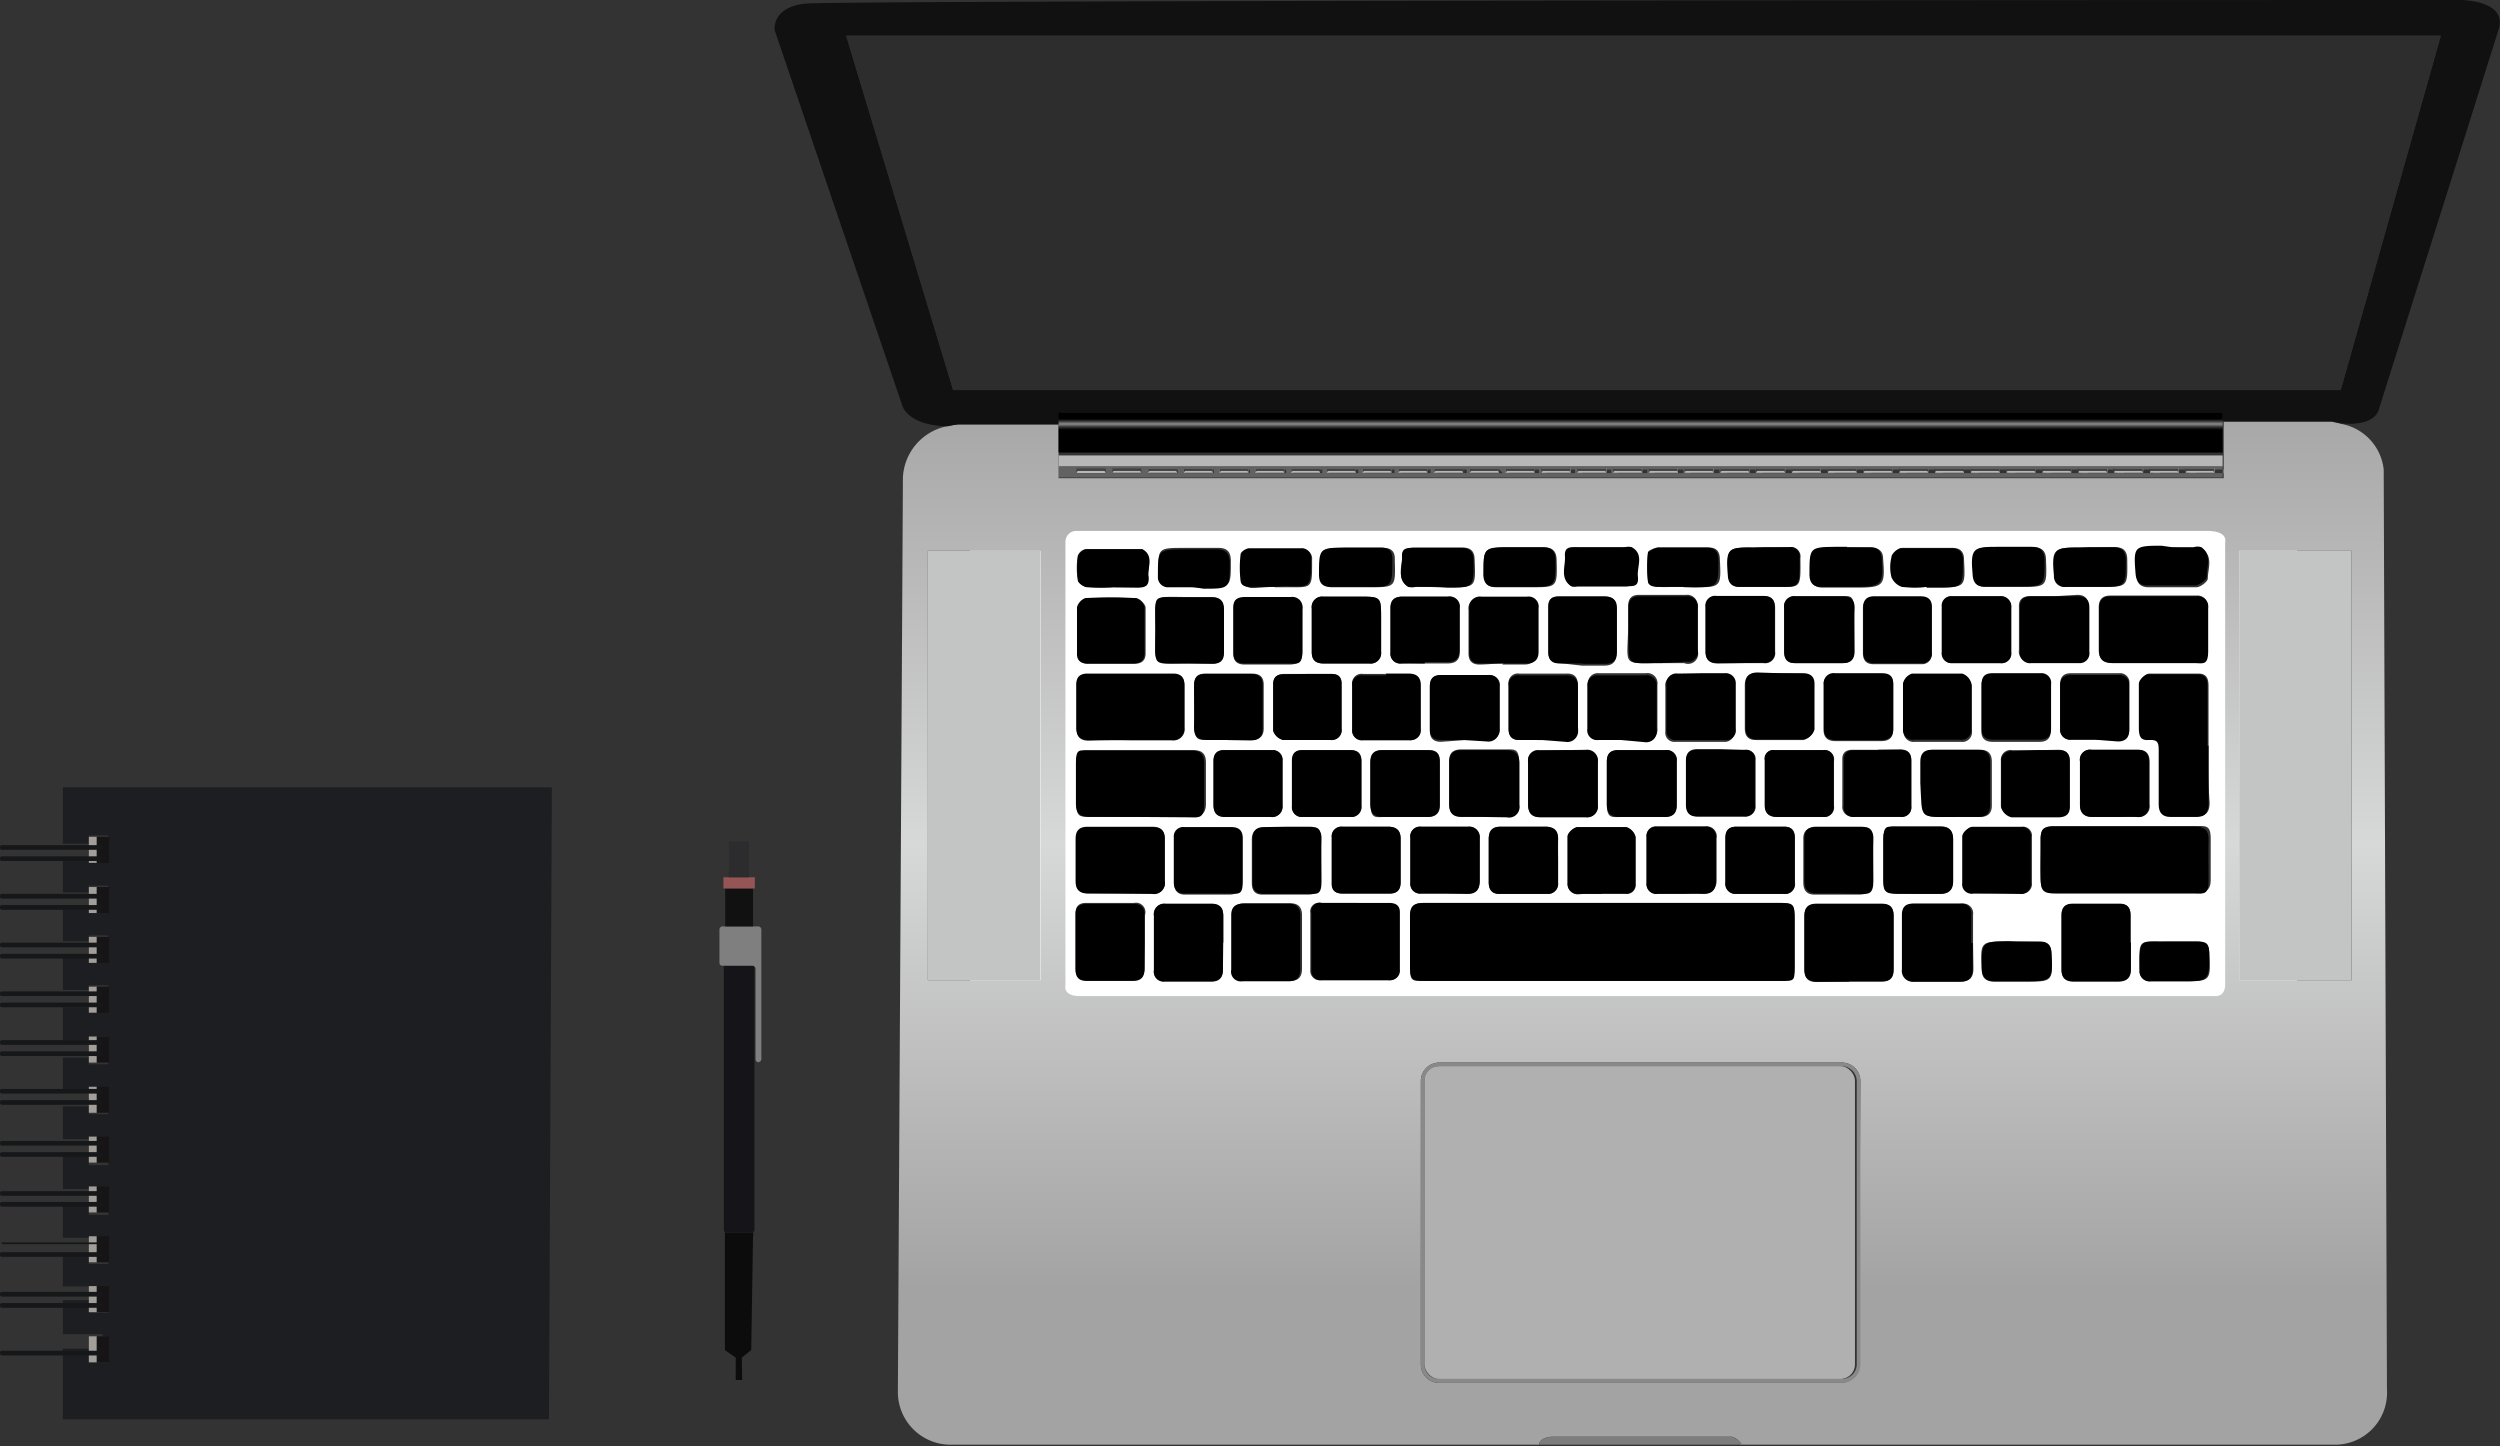 <svg id="Layer_1" data-name="Layer 1" xmlns="http://www.w3.org/2000/svg" xmlns:xlink="http://www.w3.org/1999/xlink" viewBox="0 0 69.22 40.05"><rect x="0" y="0" width="69.22" height="40.05" fill="#333333" stroke="none"/><defs><style>.cls-1{fill:#fff;}.cls-2{fill:none;}.cls-3{fill:#b7b7b7;}.cls-4{fill:#c3c4c4;}.cls-5{fill:#616261;}.cls-6{fill:#414042;}.cls-7{fill:url(#linear-gradient);}.cls-8{fill:#7d7d7d;}.cls-9{fill:#111;}.cls-10{fill:#2d2d2d;}.cls-11{fill:#898989;}.cls-12{fill:#afb0af;}.cls-13{fill:url(#linear-gradient-2);}.cls-14{fill:#1d1e21;}.cls-15{fill:#a29f9a;}.cls-16{fill:#161415;}.cls-17{fill:#161719;}.cls-18{fill:#151519;}.cls-19{fill:#0c0c0c;}.cls-20{fill:#7f7f80;}.cls-21{fill:#121111;}.cls-22{fill:#955556;}.cls-23{fill:#2c2b2e;}</style><linearGradient id="linear-gradient" x1="45.46" y1="10.52" x2="45.46" y2="35.69" gradientUnits="userSpaceOnUse"><stop offset="0" stop-color="#a4a3a4"/><stop offset="0.51" stop-color="#d7d8d8"/><stop offset="1" stop-color="#a4a3a4"/></linearGradient><linearGradient id="linear-gradient-2" x1="45.42" y1="11.43" x2="45.42" y2="12.49" gradientUnits="userSpaceOnUse"><stop offset="0.15"/><stop offset="0.17" stop-color="#0a0a0a"/><stop offset="0.2" stop-color="#242424"/><stop offset="0.24" stop-color="#505050"/><stop offset="0.29" stop-color="#8b8b8b"/><stop offset="0.29" stop-color="#8c8c8c"/><stop offset="0.32" stop-color="#6d6d6d"/><stop offset="0.36" stop-color="#3e3e3e"/><stop offset="0.4" stop-color="#1c1c1c"/><stop offset="0.43" stop-color="#080808"/><stop offset="0.45"/><stop offset="1"/></linearGradient></defs><path class="cls-1" d="M26.86,13.66H63.6V28.87H26.86ZM44.34,25H39.42c-.28,0-.39.1-.38.38,0,.46,0,.91,0,1.36s.05.42.41.42h9.83c.36,0,.41-.06.41-.41s0-.85,0-1.27,0-.48-.47-.48Zm14.49-.28h2c.27,0,.38-.1.38-.36s0-.75,0-1.12-.1-.37-.36-.37H56.86c-.27,0-.37.12-.36.38s0,.7,0,1.05.07.42.42.42ZM31.56,22.62H33c.26,0,.39-.1.39-.36s0-.76,0-1.15c0-.23-.1-.34-.34-.34H30.13c-.24,0-.34.11-.33.34s0,.76,0,1.14.12.37.38.36C30.63,22.61,31.1,22.62,31.56,22.62Zm29.59-2h0V19c0-.21-.05-.35-.28-.35-.46,0-.91,0-1.36,0-.1,0-.25.16-.26.26,0,.42,0,.84,0,1.26,0,.18.09.31.29.3s.26.11.26.31c0,.49,0,1,0,1.48,0,.23.11.34.33.34h.68c.27,0,.37-.11.37-.38C61.14,21.71,61.15,21.17,61.15,20.64Zm-1.53-2.28h1.15c.24,0,.36-.09.36-.34s0-.78,0-1.18a.29.29,0,0,0-.32-.33H58.43c-.22,0-.32.11-.32.33,0,.39,0,.78,0,1.17,0,.24.11.36.36.35ZM31.31,20.5c.38,0,.76,0,1.14,0a.31.31,0,0,0,.35-.34V19c0-.22-.09-.33-.31-.33H30.12c-.21,0-.31.1-.31.3,0,.4,0,.8,0,1.2,0,.24.11.34.34.34Q30.73,20.49,31.31,20.5ZM51.2,27.18h.89c.24,0,.34-.1.34-.33,0-.5,0-1,0-1.49,0-.24-.11-.33-.34-.33-.6,0-1.2,0-1.79,0-.24,0-.34.11-.34.34,0,.49,0,1,0,1.48,0,.26.13.35.37.34ZM37.56,25h-1a.24.24,0,0,0-.28.28c0,.53,0,1.05,0,1.58a.26.26,0,0,0,.29.28h1.86a.27.27,0,0,0,.3-.3V25.32c0-.21-.1-.3-.3-.29ZM31,24.74h.9a.3.3,0,0,0,.35-.35V23.24c0-.25-.11-.35-.35-.35H30.12c-.23,0-.34.1-.34.33v1.18c0,.23.11.33.34.33Zm23.63,1.37h0c0-.26,0-.52,0-.78a.27.27,0,0,0-.3-.31c-.44,0-.88,0-1.32,0-.21,0-.3.11-.3.31v1.51a.3.3,0,0,0,.34.34h1.24c.25,0,.35-.12.35-.36Zm4.36,0h0v-.77c0-.21-.1-.31-.3-.31-.43,0-.86,0-1.3,0-.22,0-.32.11-.31.33v1.48c0,.23.1.34.33.34.42,0,.83,0,1.24,0,.25,0,.36-.12.35-.36S59,26.34,59,26.1Zm-27.29,0v-.77A.26.26,0,0,0,31.4,25H30.07c-.19,0-.29.09-.29.28,0,.51,0,1,0,1.54,0,.2.09.31.3.31h1.3c.22,0,.31-.12.31-.33Zm2.17,0h0c0-.24,0-.49,0-.74s-.1-.34-.34-.34q-.63,0-1.26,0a.29.29,0,0,0-.32.33v1.51a.27.27,0,0,0,.3.31c.43,0,.86,0,1.29,0,.22,0,.32-.11.32-.33Zm2.18,0h0v-.77c0-.22-.1-.33-.32-.33q-.63,0-1.26,0c-.22,0-.33.1-.33.32v1.51a.27.27,0,0,0,.31.32c.43,0,.85,0,1.27,0,.24,0,.33-.12.33-.34Zm5.05-3.5h.61a.29.29,0,0,0,.35-.33c0-.39,0-.78,0-1.17s-.12-.36-.37-.36H40.46c-.24,0-.34.11-.34.34,0,.39,0,.78,0,1.17,0,.23.1.35.34.34Zm8.6,1.2h0V23.2c0-.2-.09-.31-.29-.31-.45,0-.89,0-1.33,0-.2,0-.3.1-.3.31v1.23a.28.28,0,0,0,.3.32h1.32a.27.27,0,0,0,.3-.31Zm-3.14.93c.2,0,.41,0,.61,0s.36-.12.36-.36c0-.39,0-.78,0-1.17a.28.28,0,0,0-.31-.33H45.87a.26.26,0,0,0-.28.29c0,.42,0,.85,0,1.27a.27.27,0,0,0,.31.3Zm1.08-4H47c-.2,0-.31.09-.31.3v1.23c0,.22.1.33.32.33h1.3a.27.27,0,0,0,.3-.3V21.05a.25.25,0,0,0-.28-.28Zm7.66,4h.65a.27.27,0,0,0,.31-.3c0-.42,0-.84,0-1.27a.25.25,0,0,0-.28-.28c-.46,0-.91,0-1.36,0-.1,0-.26.16-.26.26,0,.43,0,.86,0,1.29a.26.26,0,0,0,.31.29Zm-9.87-2.12h.65c.23,0,.35-.09.35-.33q0-.6,0-1.2a.28.28,0,0,0-.32-.32H44.8c-.21,0-.31.1-.31.32,0,.39,0,.78,0,1.17s.12.37.38.36Zm2.74-4.26h.65a.28.28,0,0,0,.33-.32c0-.4,0-.8,0-1.2,0-.22-.09-.33-.31-.33h-1.3a.27.27,0,0,0-.31.3c0,.42,0,.83,0,1.24,0,.22.11.32.33.32Zm6,4.26h.65c.22,0,.33-.1.33-.32,0-.41,0-.81,0-1.21,0-.22-.1-.33-.32-.33h-1.3c-.22,0-.31.12-.31.33v.59C53.23,22.7,53.09,22.62,54.17,22.62ZM52,20.76h-.71c-.19,0-.29.09-.28.28v1.27a.27.27,0,0,0,.3.3h1.33a.26.26,0,0,0,.28-.29c0-.43,0-.85,0-1.27,0-.2-.1-.3-.31-.3Zm4.86-4.25h-.68c-.18,0-.29.1-.28.29V18a.28.28,0,0,0,.32.32h1.3a.27.27,0,0,0,.3-.31c0-.41,0-.82,0-1.23,0-.21-.1-.31-.3-.31ZM43.28,20.77h-.65a.28.28,0,0,0-.32.32c0,.39,0,.78,0,1.18,0,.24.11.36.35.35H43.9a.3.3,0,0,0,.34-.34c0-.4,0-.79,0-1.18a.3.3,0,0,0-.34-.34Zm6.55,1.85h.65a.27.27,0,0,0,.3-.31V21.07a.26.26,0,0,0-.3-.3H49.15a.24.24,0,0,0-.28.28c0,.41,0,.83,0,1.24,0,.23.12.33.35.33Zm-5.46,2.13H45a.25.25,0,0,0,.29-.27c0-.44,0-.87,0-1.3a.38.38,0,0,0-.25-.27c-.45,0-.91,0-1.36,0-.1,0-.27.16-.27.26,0,.43,0,.86,0,1.29a.28.28,0,0,0,.32.3C43.94,24.74,44.15,24.75,44.37,24.75Zm-1.23-.93c0-.19,0-.39,0-.58s-.12-.36-.36-.35H41.55c-.23,0-.33.11-.33.34v1.2c0,.2.09.32.29.32h1.33a.28.28,0,0,0,.3-.31ZM40,24.74h.62c.25,0,.35-.12.35-.36V23.21a.29.29,0,0,0-.32-.32h-1.3a.27.27,0,0,0-.3.31v1.24a.27.27,0,0,0,.3.3Zm-.54-6.37h.62c.22,0,.34-.09.34-.33v-1.2a.28.28,0,0,0-.32-.32H38.83c-.21,0-.33.09-.33.31v1.24a.27.27,0,0,0,.3.3C39,18.36,39.23,18.37,39.45,18.37Zm19.14,4.25c.19,0,.39,0,.58,0a.3.3,0,0,0,.34-.34c0-.39,0-.78,0-1.17,0-.23-.09-.35-.32-.35H57.91a.28.28,0,0,0-.32.32q0,.6,0,1.2c0,.24.12.34.35.34S58.37,22.62,58.59,22.62Zm-20.77.27h-.65a.27.27,0,0,0-.3.3v1.24c0,.22.09.32.31.31h1.27c.22,0,.32-.1.32-.31,0-.41,0-.81,0-1.21,0-.23-.12-.33-.35-.33Zm1.09-2.12h-.65c-.22,0-.32.11-.32.33,0,.39,0,.78,0,1.17s.12.36.36.35h1.2c.24,0,.37-.1.36-.35V21.1c0-.24-.1-.34-.33-.33Zm11.45-2.41H51q.35,0,.33-.33c0-.39,0-.78,0-1.17s-.11-.36-.35-.35H49.72a.28.28,0,0,0-.32.32q0,.62,0,1.23c0,.2.1.31.31.3ZM36.74,20.77h-.68c-.19,0-.28.1-.28.29,0,.42,0,.84,0,1.26a.27.27,0,0,0,.29.3h1.32a.28.28,0,0,0,.31-.31V21.08c0-.21-.1-.31-.3-.31Zm-2.21,1.85h.65a.29.29,0,0,0,.33-.32V21.07a.27.27,0,0,0-.29-.3H33.89c-.18,0-.28.09-.29.29v1.23c0,.24.12.34.34.33Zm18.56,2.13h.62c.24,0,.36-.11.36-.35V23.23c0-.23-.1-.35-.34-.35H52.47c-.24,0-.33.11-.33.34s0,.74,0,1.11.05.4.42.41Zm1.63-6.39h.65a.27.27,0,0,0,.31-.3V16.83a.29.29,0,0,0-.33-.32h-1.3a.26.26,0,0,0-.29.28c0,.43,0,.85,0,1.27a.27.27,0,0,0,.3.3Zm-8.77,0h.68A.28.28,0,0,0,47,18v-1.2a.29.29,0,0,0-.32-.33h-1.3c-.2,0-.3.1-.3.31v.64C45.05,18.49,44.92,18.35,46,18.36ZM56.4,20.77h-.68a.27.27,0,0,0-.32.29c0,.42,0,.85,0,1.27a.4.4,0,0,0,.28.27c.44,0,.89,0,1.33,0,.19,0,.29-.1.29-.29V21.06c0-.2-.1-.3-.31-.3Zm-23,4h.62c.25,0,.36-.1.35-.35s0-.78,0-1.17c0-.23-.11-.32-.32-.32H32.8a.26.26,0,0,0-.29.28c0,.41,0,.83,0,1.24,0,.21.1.33.32.32Zm8.19-6.37h0c.2,0,.41,0,.61,0s.35-.09.35-.33c0-.4,0-.8,0-1.2a.28.28,0,0,0-.32-.32H41a.3.3,0,0,0-.34.34c0,.4,0,.8,0,1.2,0,.2.09.31.3.31S41.41,18.37,41.63,18.37Zm9.28,6.37h.59c.26,0,.38-.1.38-.37s0-.76,0-1.14-.1-.36-.35-.35h-1.2c-.25,0-.37.09-.36.34v1.18c0,.23.1.35.34.34ZM37.29,16.52h-.65a.29.29,0,0,0-.32.33q0,.6,0,1.2c0,.23.11.32.33.32h1.26a.29.29,0,0,0,.33-.32v-.93c0-.59,0-.6-.61-.6Zm14.18,4h.62c.22,0,.33-.1.33-.32,0-.41,0-.83,0-1.24,0-.21-.11-.29-.31-.29H50.8a.27.27,0,0,0-.31.3c0,.41,0,.82,0,1.23,0,.22.11.32.33.32Zm-15.83,2.4H35c-.23,0-.34.1-.34.33v1.2c0,.21.09.33.32.32h1.23c.24,0,.36-.1.36-.35s0-.78,0-1.17-.11-.34-.33-.34Zm-.56-4.52h.62c.24,0,.36-.1.36-.35s0-.78,0-1.17a.28.28,0,0,0-.32-.32h-1.3c-.19,0-.29.08-.29.28,0,.42,0,.84,0,1.27,0,.21.12.29.31.29Zm17.45-1.86h-.65c-.2,0-.3.1-.3.31,0,.41,0,.82,0,1.23,0,.2.09.31.29.31h1.33a.26.26,0,0,0,.28-.29c0-.42,0-.84,0-1.27,0-.2-.11-.29-.31-.29Zm1.11,4h.65a.27.27,0,0,0,.31-.3c0-.42,0-.84,0-1.26a.38.38,0,0,0-.25-.27c-.46,0-.93,0-1.39,0a.38.38,0,0,0-.25.27c0,.42,0,.85,0,1.27a.27.27,0,0,0,.31.29Zm2.16,0h.67c.21,0,.31-.1.31-.3,0-.41,0-.82,0-1.23a.27.27,0,0,0-.3-.31H55.15c-.19,0-.29.09-.29.28,0,.42,0,.84,0,1.27,0,.2.11.29.31.29Zm-12-2.11h0c.21,0,.41,0,.62,0s.33-.09.33-.31V16.82c0-.22-.12-.31-.33-.31H43.17c-.2,0-.31.08-.3.29v1.26c0,.21.11.3.31.3Zm3.28.27h-.65a.28.28,0,0,0-.32.32c0,.41,0,.82,0,1.24a.25.25,0,0,0,.28.28h1.33a.27.27,0,0,0,.3-.31c0-.41,0-.82,0-1.24a.28.28,0,0,0-.31-.3ZM58,20.48h.65c.19,0,.31-.09.31-.29,0-.42,0-.84,0-1.27a.26.26,0,0,0-.29-.28H57.34c-.2,0-.3.1-.3.31v1.23a.28.28,0,0,0,.31.3Zm-8.73-1.84h-.62c-.22,0-.34.09-.34.33,0,.4,0,.8,0,1.2,0,.2.09.32.3.32.44,0,.88,0,1.32,0a.4.4,0,0,0,.29-.27c0-.42,0-.84,0-1.27,0-.2-.12-.29-.32-.29Zm-6.55,1.85h.62a.3.3,0,0,0,.35-.35c0-.38,0-.77,0-1.15,0-.22-.08-.35-.32-.34h-1.3a.26.26,0,0,0-.3.3v1.23c0,.21.1.31.3.31Zm-9.8-2.12h.65c.21,0,.31-.1.31-.3,0-.4,0-.81,0-1.21,0-.24-.12-.33-.34-.33H32.9c-1,0-.91-.12-.91.9S31.85,18.36,32.92,18.37Zm12,2.12h.65a.29.29,0,0,0,.32-.33q0-.6,0-1.2a.28.28,0,0,0-.32-.32h-1.3a.27.27,0,0,0-.3.3v1.23a.27.27,0,0,0,.3.31Zm-4.35,0h.62a.3.3,0,0,0,.34-.33V19a.27.27,0,0,0-.3-.3H39.88c-.2,0-.29.11-.29.31v1.23c0,.21.11.3.31.3Zm-6.55,0h.62c.22,0,.35-.09.35-.32,0-.4,0-.81,0-1.21,0-.23-.12-.31-.33-.31H33.38c-.22,0-.32.1-.31.32,0,.38,0,.76,0,1.14s.12.39.39.37Zm2.21-1.83h-.67c-.19,0-.3.08-.3.27,0,.43,0,.87,0,1.3a.4.4,0,0,0,.27.25c.44,0,.88,0,1.32,0a.27.27,0,0,0,.3-.31V18.94c0-.19-.09-.28-.28-.28Zm2.16,0h0c-.22,0-.43,0-.65,0a.26.26,0,0,0-.3.3v1.24a.27.27,0,0,0,.3.3H39a.27.27,0,0,0,.3-.3c0-.41,0-.81,0-1.21,0-.23-.11-.34-.34-.33Zm-7.63-.28h.64c.2,0,.32-.08.32-.29,0-.42,0-.84,0-1.26,0-.1-.16-.26-.25-.26a12.89,12.89,0,0,0-1.39,0,.38.38,0,0,0-.23.25c0,.42,0,.85,0,1.27,0,.21.1.3.3.29Zm18.14-3.22h-.34c-.73,0-.76,0-.7.77,0,.21.11.32.32.32h.93c.76,0,.75.09.74-.8a.26.26,0,0,0-.3-.3Zm9,0h-.27c-.76,0-.79,0-.72.78a.29.29,0,0,0,.33.31h.93c.75,0,.74,0,.73-.75,0-.27-.13-.36-.38-.35Zm-2.25,1.09h0c.1,0,.2,0,.31,0,.71,0,.72,0,.69-.75,0-.25-.12-.35-.36-.35h-.9c-.78,0-.8,0-.73.8,0,.2.11.3.31.3Zm-4.47-1.09h-.31c-.77,0-.77,0-.73.79,0,.22.11.32.33.32h.92c.77,0,.81-.05.75-.8,0-.2-.11-.3-.31-.3Zm-4.55,1.1h.27c.75,0,.76,0,.72-.77,0-.23-.1-.34-.34-.33H45.91c-.09,0-.27.08-.28.13a3.75,3.75,0,0,0,0,.82c0,.06.18.13.28.14S46.36,16.25,46.59,16.25Zm-9-1.09h-.31c-.76,0-.76,0-.73.78,0,.22.11.32.32.31h1c.73,0,.73,0,.71-.73v-.06c0-.21-.11-.3-.31-.3Zm15.74,1.09h.28c.77,0,.77,0,.73-.77,0-.22-.11-.32-.32-.32-.46,0-.93,0-1.39,0-.1,0-.24.15-.27.25a1.14,1.14,0,0,0,0,.55.48.48,0,0,0,.29.27A3.08,3.08,0,0,0,53.34,16.25Zm6.79-1.1h-.28c-.77,0-.78,0-.72.78,0,.21.11.32.33.32.44,0,.88,0,1.32,0,.12,0,.32-.16.32-.24,0-.27.16-.6-.15-.82a.36.36,0,0,0-.21,0Zm-18.08,1.1h.31c.73,0,.73,0,.71-.75,0-.24-.11-.36-.35-.35h-.9c-.79,0-.79,0-.75.79,0,.22.12.31.33.31Zm-2.24,0h.28c.75,0,.74,0,.71-.76,0-.24-.11-.34-.34-.34H39.14c-.17,0-.33.07-.32.26s-.16.61.17.82a.47.47,0,0,0,.21,0Zm4.55-1.1h-.68c-.18,0-.36,0-.35.25s-.15.61.17.83a.36.36,0,0,0,.15,0H45c.18,0,.32-.09.29-.27s.18-.61-.17-.81a.36.36,0,0,0-.18,0Zm-9.08,1.1h.31c.73,0,.71.06.71-.77v0a.26.26,0,0,0-.29-.28c-.47,0-.95,0-1.42,0-.09,0-.24.1-.24.17a3.05,3.05,0,0,0,0,.74c0,.06.16.15.26.16S35.06,16.25,35.28,16.25Zm-2.23,0h.28c.73,0,.72,0,.72-.73,0-.27-.12-.37-.38-.36h-.92c-.72,0-.73,0-.69.75v0a.28.28,0,0,0,.31.3ZM60.2,27.17h.25c.75,0,.77,0,.72-.79,0-.22-.11-.31-.33-.31s-.6,0-.89,0c-.74,0-.73-.1-.71.8a.28.28,0,0,0,.31.3ZM30.82,16.26h.68c.2,0,.32-.12.29-.31s.16-.57-.17-.75c0,0-.06,0-.09,0-.49,0-1,0-1.46,0a.3.3,0,0,0-.23.19,2.15,2.15,0,0,0,0,.67c0,.08.16.18.26.19A5.58,5.58,0,0,0,30.82,16.26Zm25,9.81H55.6c-.77,0-.77,0-.73.77,0,.24.12.34.35.34h.86c.75,0,.77,0,.72-.79,0-.2-.1-.31-.3-.31Z" transform="translate(0)"/><path d="M44.34,25h4.88c.44,0,.47,0,.47.48s0,.84,0,1.27,0,.41-.41.41H39.45c-.36,0-.41-.05-.41-.42s0-.9,0-1.36c0-.28.1-.38.38-.38h4.92Z" transform="translate(0)"/><path d="M58.83,24.74H56.92c-.35,0-.41-.07-.42-.42s0-.7,0-1.05.09-.38.36-.38h3.93c.26,0,.37.11.36.37s0,.74,0,1.12-.11.37-.38.36Z" transform="translate(0)"/><path d="M31.56,22.62c-.46,0-.93,0-1.39,0-.26,0-.38-.1-.38-.36s0-.76,0-1.14.09-.35.33-.34H33c.24,0,.34.11.34.34,0,.39,0,.77,0,1.15s-.13.37-.39.36Z" transform="translate(0)"/><path d="M61.15,20.64c0,.53,0,1.07,0,1.6,0,.27-.1.39-.37.38H60.1c-.22,0-.33-.11-.33-.34,0-.49,0-1,0-1.48,0-.2,0-.33-.26-.31s-.28-.12-.29-.3c0-.42,0-.84,0-1.26,0-.1.16-.26.26-.26.45,0,.9,0,1.36,0,.23,0,.29.14.28.35v1.64Z" transform="translate(0)"/><path d="M59.62,18.36H58.48c-.25,0-.36-.11-.36-.35,0-.39,0-.78,0-1.17,0-.22.1-.33.32-.33h2.38a.29.29,0,0,1,.32.33c0,.4,0,.79,0,1.18s-.12.35-.36.34Z" transform="translate(0)"/><path d="M31.31,20.49H30.14c-.23,0-.34-.1-.34-.34,0-.4,0-.8,0-1.2,0-.2.1-.3.31-.3h2.37c.22,0,.32.11.31.33v1.17a.31.31,0,0,1-.35.34Z" transform="translate(0)"/><path d="M51.2,27.18h-.87c-.24,0-.37-.08-.37-.34,0-.49,0-1,0-1.48,0-.23.1-.34.34-.34.59,0,1.19,0,1.79,0,.23,0,.34.09.34.33,0,.5,0,1,0,1.49,0,.23-.1.34-.34.33H51.2Z" transform="translate(0)"/><path d="M37.56,25h.9c.2,0,.31.08.3.29v1.55a.27.27,0,0,1-.3.3H36.6a.26.26,0,0,1-.29-.28c0-.53,0-1.05,0-1.58A.24.24,0,0,1,36.6,25Z" transform="translate(0)"/><path d="M31,24.74h-.87c-.23,0-.34-.1-.34-.33V23.23c0-.23.11-.34.34-.33h1.77c.24,0,.36.1.35.35v1.15a.3.3,0,0,1-.35.35Z" transform="translate(0)"/><path d="M54.62,26.11v.71c0,.24-.1.36-.35.36H53a.3.3,0,0,1-.34-.34V25.33c0-.2.09-.31.3-.31.44,0,.88,0,1.32,0a.27.27,0,0,1,.3.31c0,.26,0,.52,0,.78Z" transform="translate(0)"/><path d="M59,26.1c0,.24,0,.47,0,.71s-.1.36-.35.36c-.41,0-.82,0-1.24,0-.23,0-.34-.11-.33-.34V25.35c0-.22.09-.33.31-.33.44,0,.87,0,1.3,0,.2,0,.3.1.3.31v.77Z" transform="translate(0)"/><path d="M31.69,26.09v.74c0,.21-.09.33-.31.33h-1.3c-.21,0-.3-.11-.3-.31,0-.51,0-1,0-1.54,0-.19.1-.28.29-.28H31.4a.26.26,0,0,1,.29.29Z" transform="translate(0)"/><path d="M33.86,26.1v.74c0,.22-.1.33-.32.33-.43,0-.86,0-1.29,0a.27.27,0,0,1-.3-.31V25.35a.29.29,0,0,1,.32-.33q.63,0,1.26,0c.24,0,.34.11.34.34s0,.5,0,.74Z" transform="translate(0)"/><path d="M36,26.12v.71c0,.22-.09.34-.33.34-.42,0-.84,0-1.27,0a.27.27,0,0,1-.31-.32V25.34c0-.22.11-.32.33-.32q.63,0,1.26,0c.22,0,.32.11.32.33v.77Z" transform="translate(0)"/><path d="M41.09,22.62h-.62c-.24,0-.34-.11-.34-.34,0-.39,0-.78,0-1.17,0-.23.1-.35.34-.34h1.23c.25,0,.37.11.37.36s0,.78,0,1.17a.29.29,0,0,1-.35.33Z" transform="translate(0)"/><path d="M49.69,23.82v.62a.27.27,0,0,1-.3.31H48.07a.28.28,0,0,1-.3-.32V23.2c0-.21.1-.31.3-.31.44,0,.88,0,1.33,0,.2,0,.29.11.29.31v.62Z" transform="translate(0)"/><path d="M46.55,24.75H45.9a.27.27,0,0,1-.31-.3c0-.42,0-.85,0-1.27a.26.26,0,0,1,.28-.29H47.2a.28.28,0,0,1,.31.33c0,.39,0,.78,0,1.17,0,.24-.1.37-.36.36S46.75,24.75,46.55,24.75Z" transform="translate(0)"/><path d="M47.63,20.76h.68a.25.25,0,0,1,.28.28v1.27a.27.27,0,0,1-.3.3H47c-.22,0-.32-.11-.32-.33V21.06c0-.21.11-.3.31-.3Z" transform="translate(0)"/><path d="M55.29,24.74h-.65a.26.26,0,0,1-.31-.29c0-.43,0-.86,0-1.29,0-.1.16-.25.26-.26.45,0,.9,0,1.36,0a.25.25,0,0,1,.28.28c0,.43,0,.85,0,1.27a.27.27,0,0,1-.31.3Z" transform="translate(0)"/><path d="M45.42,22.62h-.55c-.26,0-.38-.09-.38-.36s0-.78,0-1.17c0-.22.1-.32.31-.32h1.3a.28.28,0,0,1,.32.32q0,.6,0,1.2c0,.24-.12.34-.35.33Z" transform="translate(0)"/><path d="M48.16,18.36h-.61c-.22,0-.33-.1-.33-.32,0-.41,0-.82,0-1.24a.27.27,0,0,1,.31-.3h1.3c.22,0,.31.11.31.33,0,.4,0,.8,0,1.2a.28.28,0,0,1-.33.32Z" transform="translate(0)"/><path d="M54.17,22.62c-1.08,0-.94.08-1-.94v-.59c0-.21.09-.33.31-.33h1.3c.22,0,.32.11.32.33,0,.4,0,.8,0,1.21,0,.22-.11.32-.33.32Z" transform="translate(0)"/><path d="M52,20.76h.61c.21,0,.31.1.31.3,0,.42,0,.84,0,1.27a.26.26,0,0,1-.28.29H51.35a.27.27,0,0,1-.3-.3V21.05c0-.19.09-.28.28-.28H52Z" transform="translate(0)"/><path d="M56.9,16.51h.65c.2,0,.3.1.3.31,0,.41,0,.82,0,1.23a.27.27,0,0,1-.3.31h-1.3a.28.28,0,0,1-.32-.32V16.8c0-.19.1-.28.28-.29Z" transform="translate(0)"/><path d="M43.28,20.77h.62a.3.3,0,0,1,.34.34c0,.39,0,.78,0,1.18a.3.3,0,0,1-.34.34H42.66c-.24,0-.35-.11-.35-.35,0-.4,0-.79,0-1.18a.28.28,0,0,1,.32-.32Z" transform="translate(0)"/><path d="M49.83,22.62h-.62c-.23,0-.35-.1-.35-.33,0-.41,0-.83,0-1.24a.24.24,0,0,1,.28-.28h1.33a.26.26,0,0,1,.3.3v1.24a.27.27,0,0,1-.3.31Z" transform="translate(0)"/><path d="M44.37,24.75c-.22,0-.43,0-.65,0a.28.28,0,0,1-.32-.3c0-.43,0-.86,0-1.29,0-.1.17-.25.27-.26.45,0,.91,0,1.36,0a.38.38,0,0,1,.25.27c0,.43,0,.86,0,1.3a.25.25,0,0,1-.29.27h-.65Z" transform="translate(0)"/><path d="M43.14,23.82v.62a.28.28,0,0,1-.3.31H41.51c-.2,0-.29-.12-.29-.32v-1.2c0-.23.1-.34.33-.34h1.23c.24,0,.37.09.36.35S43.14,23.63,43.14,23.82Z" transform="translate(0)"/><path d="M40,24.74h-.65a.27.27,0,0,1-.3-.3V23.2a.27.27,0,0,1,.3-.31h1.3a.29.29,0,0,1,.32.32v1.18c0,.24-.1.37-.35.36Z" transform="translate(0)"/><path d="M39.45,18.37c-.22,0-.43,0-.65,0a.27.27,0,0,1-.3-.3V16.83c0-.22.12-.31.33-.31h1.26a.28.28,0,0,1,.32.32V18c0,.24-.12.33-.34.33h-.62Z" transform="translate(0)"/><path d="M58.59,22.62c-.22,0-.44,0-.65,0s-.35-.1-.35-.34q0-.6,0-1.2a.28.28,0,0,1,.32-.32h1.27c.23,0,.33.12.32.35,0,.39,0,.78,0,1.17a.3.3,0,0,1-.34.34C59,22.61,58.78,22.62,58.59,22.62Z" transform="translate(0)"/><path d="M37.82,22.89h.61c.23,0,.35.1.35.33,0,.4,0,.8,0,1.21,0,.21-.1.32-.32.31H37.18c-.22,0-.32-.09-.31-.31V23.19a.27.27,0,0,1,.3-.3Z" transform="translate(0)"/><path d="M38.91,20.77h.62c.23,0,.34.09.33.33v1.17c0,.25-.12.36-.36.35H38.3c-.24,0-.36-.1-.36-.35s0-.78,0-1.17c0-.22.1-.33.32-.33Z" transform="translate(0)"/><path d="M50.36,18.36h-.65c-.21,0-.3-.1-.31-.3q0-.61,0-1.23a.28.28,0,0,1,.32-.32H51c.24,0,.36.09.35.35s0,.78,0,1.17q0,.34-.33.33Z" transform="translate(0)"/><path d="M36.74,20.77h.65c.2,0,.3.1.3.31v1.23a.28.28,0,0,1-.31.31H36.06a.27.27,0,0,1-.29-.3c0-.42,0-.84,0-1.26,0-.19.09-.29.28-.29Z" transform="translate(0)"/><path d="M34.53,22.62h-.59c-.22,0-.34-.09-.34-.33V21.06c0-.2.11-.29.29-.29h1.33a.27.27,0,0,1,.29.3V22.3a.29.29,0,0,1-.33.32Z" transform="translate(0)"/><path d="M53.09,24.75h-.52c-.37,0-.42-.05-.42-.41s0-.74,0-1.11.09-.35.33-.34h1.26c.24,0,.34.12.34.35V24.4c0,.24-.12.35-.36.35h-.62Z" transform="translate(0)"/><path d="M54.72,18.36h-.65a.27.27,0,0,1-.3-.3c0-.42,0-.84,0-1.27a.26.26,0,0,1,.29-.28h1.3a.29.29,0,0,1,.33.32v1.23a.27.27,0,0,1-.31.3Z" transform="translate(0)"/><path d="M46,18.36c-1,0-.9.13-.91-.9v-.64c0-.21.1-.31.3-.31h1.3a.29.29,0,0,1,.32.33V18a.28.28,0,0,1-.33.32Z" transform="translate(0)"/><path d="M56.4,20.77H57c.21,0,.31.1.31.3v1.27c0,.19-.1.28-.29.29-.44,0-.89,0-1.33,0a.4.4,0,0,1-.28-.27c0-.42,0-.85,0-1.27a.27.27,0,0,1,.32-.29Z" transform="translate(0)"/><path d="M33.44,24.74h-.62c-.22,0-.32-.11-.32-.32,0-.41,0-.83,0-1.24a.26.26,0,0,1,.29-.28h1.3c.21,0,.32.09.32.32,0,.39,0,.78,0,1.17s-.1.36-.35.35Z" transform="translate(0)"/><path d="M41.63,18.37c-.22,0-.43,0-.65,0s-.3-.11-.3-.31c0-.4,0-.8,0-1.2a.3.3,0,0,1,.34-.34h1.26a.28.28,0,0,1,.32.32c0,.4,0,.8,0,1.2,0,.24-.12.33-.35.33s-.41,0-.61,0Z" transform="translate(0)"/><path d="M50.91,24.74H50.3c-.24,0-.34-.11-.34-.34V23.23c0-.25.11-.35.36-.34h1.2c.25,0,.36.1.35.35s0,.76,0,1.14-.12.38-.38.37Z" transform="translate(0)"/><path d="M37.29,16.52h.34c.61,0,.61,0,.61.6v.93a.29.29,0,0,1-.33.32H36.65c-.22,0-.33-.09-.33-.32q0-.6,0-1.2a.29.29,0,0,1,.32-.33Z" transform="translate(0)"/><path d="M51.47,20.49h-.64c-.22,0-.33-.1-.33-.32,0-.41,0-.82,0-1.23a.27.27,0,0,1,.31-.3h1.3c.2,0,.31.08.31.29,0,.41,0,.83,0,1.24,0,.22-.11.32-.33.32Z" transform="translate(0)"/><path d="M35.64,22.89h.62c.22,0,.34.1.33.34s0,.78,0,1.17-.12.35-.36.35H35c-.23,0-.32-.11-.32-.32v-1.2c0-.23.11-.34.34-.33Z" transform="translate(0)"/><path d="M35.08,18.37h-.62c-.19,0-.31-.08-.31-.29,0-.43,0-.85,0-1.27,0-.2.1-.27.29-.28h1.3a.28.28,0,0,1,.32.32c0,.39,0,.78,0,1.17s-.12.36-.36.35Z" transform="translate(0)"/><path d="M52.53,16.51h.65c.2,0,.31.09.31.29,0,.43,0,.85,0,1.27a.26.26,0,0,1-.28.29H51.88c-.2,0-.29-.11-.29-.31,0-.41,0-.82,0-1.23,0-.21.1-.31.3-.31Z" transform="translate(0)"/><path d="M53.64,20.48H53a.27.27,0,0,1-.31-.29c0-.42,0-.85,0-1.27a.38.38,0,0,1,.25-.27c.46,0,.93,0,1.39,0a.38.38,0,0,1,.25.27c0,.42,0,.84,0,1.26a.27.27,0,0,1-.31.3Z" transform="translate(0)"/><path d="M55.8,20.48h-.62c-.2,0-.31-.09-.31-.29,0-.43,0-.85,0-1.27,0-.19.1-.28.29-.28h1.33a.27.27,0,0,1,.3.31c0,.41,0,.82,0,1.23,0,.2-.1.3-.31.3Z" transform="translate(0)"/><path d="M43.82,18.37h-.64c-.2,0-.31-.09-.31-.3V16.81c0-.21.1-.3.3-.29h1.27c.21,0,.33.09.33.31v1.24c0,.22-.11.31-.33.31s-.41,0-.62,0Z" transform="translate(0)"/><path d="M47.1,18.64h.65a.28.28,0,0,1,.31.3c0,.42,0,.83,0,1.24a.27.27,0,0,1-.3.31H46.42a.25.25,0,0,1-.28-.28c0-.42,0-.83,0-1.24a.28.28,0,0,1,.32-.32Z" transform="translate(0)"/><path d="M58,20.48h-.65a.28.28,0,0,1-.31-.3V19c0-.21.1-.31.3-.31h1.32a.26.26,0,0,1,.29.28c0,.43,0,.85,0,1.27,0,.2-.12.29-.31.29Z" transform="translate(0)"/><path d="M49.27,18.64h.65c.2,0,.32.09.32.29,0,.43,0,.85,0,1.27a.4.4,0,0,1-.29.27c-.44,0-.88,0-1.32,0-.21,0-.3-.12-.3-.32,0-.4,0-.8,0-1.2,0-.24.12-.33.34-.33Z" transform="translate(0)"/><path d="M42.72,20.49h-.65c-.2,0-.3-.1-.3-.31V19a.26.26,0,0,1,.3-.3h1.3c.24,0,.33.12.32.34,0,.38,0,.77,0,1.15a.3.3,0,0,1-.35.35Z" transform="translate(0)"/><path d="M32.92,18.37c-1.07,0-.93.15-.93-.93s-.14-.89.91-.9h.65c.22,0,.34.09.34.33,0,.4,0,.81,0,1.21,0,.2-.1.3-.31.3Z" transform="translate(0)"/><path d="M44.9,20.49h-.65a.27.27,0,0,1-.3-.31V19a.27.27,0,0,1,.3-.3h1.3a.28.28,0,0,1,.32.32q0,.6,0,1.2a.29.29,0,0,1-.32.33Z" transform="translate(0)"/><path d="M40.55,20.49H39.9c-.2,0-.31-.09-.31-.3V19c0-.2.09-.31.29-.31h1.33a.27.27,0,0,1,.3.3v1.21a.3.3,0,0,1-.34.33Z" transform="translate(0)"/><path d="M34,20.49h-.55c-.27,0-.4-.09-.39-.37s0-.76,0-1.14c0-.22.09-.32.31-.32h1.26c.21,0,.33.08.33.31,0,.4,0,.81,0,1.21,0,.23-.13.33-.35.32Z" transform="translate(0)"/><path d="M36.21,18.66h.65c.19,0,.29.09.28.28v1.24a.27.27,0,0,1-.3.31c-.44,0-.88,0-1.32,0a.4.4,0,0,1-.27-.25c0-.43,0-.87,0-1.3,0-.19.11-.27.3-.27Z" transform="translate(0)"/><path d="M38.37,18.65H39c.23,0,.34.1.34.33,0,.4,0,.8,0,1.21a.27.27,0,0,1-.3.3h-1.3a.27.27,0,0,1-.3-.3V19a.26.26,0,0,1,.3-.3c.22,0,.43,0,.65,0Z" transform="translate(0)"/><path d="M30.74,18.37h-.62c-.2,0-.31-.08-.3-.29,0-.42,0-.85,0-1.27a.38.38,0,0,1,.23-.25,12.89,12.89,0,0,1,1.39,0c.09,0,.24.16.25.26,0,.42,0,.84,0,1.26,0,.21-.12.29-.32.29Z" transform="translate(0)"/><path d="M48.88,15.15h.65a.26.26,0,0,1,.3.3c0,.89,0,.79-.74.8h-.93c-.21,0-.31-.11-.32-.32-.06-.74,0-.78.7-.77Z" transform="translate(0)"/><path d="M57.86,15.15h.62c.25,0,.37.08.38.35,0,.75,0,.75-.73.75H57.2a.29.29,0,0,1-.33-.31c-.07-.75,0-.78.72-.78Z" transform="translate(0)"/><path d="M55.61,16.24h-.68c-.2,0-.29-.1-.31-.3-.07-.78,0-.8.73-.8h.9c.24,0,.35.1.36.35,0,.73,0,.75-.69.75-.11,0-.21,0-.31,0Z" transform="translate(0)"/><path d="M51.14,15.15h.65c.2,0,.29.1.31.3.06.75,0,.8-.75.8h-.92c-.22,0-.32-.1-.33-.32,0-.78,0-.78.73-.79h.31Z" transform="translate(0)"/><path d="M46.59,16.25c-.23,0-.46,0-.68,0s-.27-.08-.28-.14a3.75,3.75,0,0,1,0-.82s.19-.12.28-.13h1.33c.24,0,.33.1.34.33,0,.75,0,.77-.72.77Z" transform="translate(0)"/><path d="M37.6,15.16h.64c.2,0,.31.09.31.3v.06c0,.73,0,.74-.71.73h-1c-.21,0-.31-.09-.32-.31,0-.77,0-.77.73-.78Z" transform="translate(0)"/><path d="M53.34,16.25a3.08,3.08,0,0,1-.68,0,.48.48,0,0,1-.29-.27,1.14,1.14,0,0,1,0-.55c0-.1.17-.25.27-.25.46,0,.93,0,1.39,0,.21,0,.31.1.32.32,0,.77,0,.77-.73.77h-.28Z" transform="translate(0)"/><path d="M60.13,15.15h.61a.36.36,0,0,1,.21,0c.31.22.14.55.15.82,0,.08-.2.23-.32.24-.44,0-.88,0-1.32,0-.22,0-.31-.11-.33-.32-.06-.76-.05-.78.72-.78Z" transform="translate(0)"/><path d="M42.05,16.25H41.4c-.21,0-.31-.09-.33-.31,0-.78,0-.79.75-.79h.9c.24,0,.34.11.35.35,0,.74,0,.75-.71.75Z" transform="translate(0)"/><path d="M39.81,16.25H39.2a.47.47,0,0,1-.21,0c-.33-.21-.15-.54-.17-.82s.15-.25.32-.26h1.32c.23,0,.33.1.34.34,0,.76,0,.76-.71.76Z" transform="translate(0)"/><path d="M44.36,15.15H45a.36.36,0,0,1,.18,0c.35.2.14.53.17.81s-.11.27-.29.27H43.65a.36.36,0,0,1-.15,0c-.32-.22-.15-.55-.17-.83s.17-.25.35-.25Z" transform="translate(0)"/><path d="M35.28,16.25c-.22,0-.45,0-.67,0s-.25-.1-.26-.16a3.05,3.05,0,0,1,0-.74c0-.07.15-.17.24-.17.47,0,.95,0,1.42,0a.26.26,0,0,1,.29.28v0c0,.83,0,.79-.71.77Z" transform="translate(0)"/><path d="M33.05,16.26h-.68a.28.28,0,0,1-.31-.3v0c0-.73,0-.74.69-.75h.92c.26,0,.37.09.38.36,0,.73,0,.73-.72.73Z" transform="translate(0)"/><path d="M60.2,27.17h-.65a.28.28,0,0,1-.31-.3c0-.9,0-.79.71-.8.29,0,.59,0,.89,0s.31.09.33.31c0,.76,0,.79-.72.79Z" transform="translate(0)"/><path d="M30.82,16.26a5.58,5.58,0,0,1-.71,0c-.1,0-.25-.11-.26-.19a2.15,2.15,0,0,1,0-.67.3.3,0,0,1,.23-.19c.49,0,1,0,1.46,0,0,0,.06,0,.09,0,.33.18.14.49.17.75s-.09.31-.29.31Z" transform="translate(0)"/><path d="M55.85,26.07h.65c.2,0,.29.11.3.31.05.77,0,.79-.72.79h-.86c-.23,0-.33-.1-.35-.34,0-.76,0-.76.73-.77Z" transform="translate(0)"/><polygon class="cls-2" points="30.61 13.07 30.61 13.1 29.81 13.1 29.81 13.07 29.85 13.04 30.57 13.04 30.61 13.07"/><rect class="cls-2" x="30.8" y="12.97" width="0.8" height="0.12"/><path class="cls-2" d="M29.31,12.91" transform="translate(0)"/><polygon class="cls-3" points="30.61 13.07 30.61 13.1 29.81 13.1 29.81 13.07 29.85 13.04 30.57 13.04 30.61 13.07"/><rect class="cls-3" x="30.8" y="12.97" width="0.8" height="0.12"/><rect class="cls-4" x="25.69" y="15.25" width="3.11" height="11.89"/><rect class="cls-2" x="31.79" y="12.97" width="0.8" height="0.12"/><rect class="cls-2" x="32.78" y="12.97" width="0.8" height="0.12"/><rect class="cls-2" x="33.77" y="12.97" width="0.8" height="0.12"/><rect class="cls-2" x="34.76" y="12.97" width="0.8" height="0.12"/><rect class="cls-2" x="35.75" y="12.97" width="0.8" height="0.12"/><rect class="cls-2" x="36.74" y="12.97" width="0.8" height="0.12"/><rect class="cls-2" x="37.73" y="12.97" width="0.8" height="0.12"/><rect class="cls-2" x="38.72" y="12.97" width="0.8" height="0.12"/><rect class="cls-2" x="39.71" y="12.97" width="0.8" height="0.12"/><rect class="cls-2" x="40.7" y="12.97" width="0.8" height="0.12"/><rect class="cls-2" x="41.69" y="12.97" width="0.8" height="0.12"/><rect class="cls-2" x="42.69" y="12.97" width="0.8" height="0.12"/><rect class="cls-2" x="43.68" y="12.97" width="0.8" height="0.12"/><rect class="cls-2" x="44.67" y="12.97" width="0.8" height="0.12"/><rect class="cls-2" x="45.66" y="12.97" width="0.8" height="0.12"/><rect class="cls-2" x="46.65" y="12.97" width="0.8" height="0.12"/><rect class="cls-2" x="47.64" y="12.97" width="0.8" height="0.12"/><rect class="cls-2" x="48.63" y="12.97" width="0.8" height="0.12"/><rect class="cls-2" x="49.62" y="12.97" width="0.8" height="0.12"/><rect class="cls-2" x="50.61" y="12.97" width="0.8" height="0.12"/><rect class="cls-2" x="51.6" y="12.97" width="0.8" height="0.12"/><rect class="cls-2" x="52.59" y="12.97" width="0.8" height="0.12"/><rect class="cls-2" x="53.58" y="12.97" width="0.8" height="0.12"/><rect class="cls-2" x="54.57" y="12.97" width="0.8" height="0.12"/><rect class="cls-2" x="55.56" y="12.97" width="0.8" height="0.12"/><rect class="cls-2" x="56.55" y="12.97" width="0.8" height="0.12"/><rect class="cls-2" x="57.55" y="12.97" width="0.8" height="0.12"/><rect class="cls-2" x="58.54" y="12.97" width="0.8" height="0.12"/><rect class="cls-2" x="59.53" y="12.97" width="0.8" height="0.12"/><rect class="cls-2" x="60.52" y="12.97" width="0.8" height="0.12"/><rect class="cls-3" x="29.31" y="12.61" width="32.23" height="0.31"/><path class="cls-5" d="M29.31,12.91v.31H61.54v-.31Zm1.3.19h-.8V13h.8Zm1,0h-.8V13h.8Zm1,0h-.8V13h.8Zm1,0h-.8V13h.8Zm1,0h-.8V13h.8Zm1,0h-.8V13h.8Zm1,0h-.8V13h.8Zm1,0h-.8V13h.8Zm1,0h-.8V13h.8Zm1,0h-.81V13h.81Zm1,0h-.81V13h.81Zm1,0H40.7V13h.81Zm1,0h-.81V13h.81Zm1,0h-.8V13h.8Zm1,0h-.8V13h.8Zm1,0h-.8V13h.8Zm1,0h-.8V13h.8Zm1,0h-.8V13h.8Zm1,0h-.8V13h.8Zm1,0h-.8V13h.8Zm1,0h-.8V13h.8Zm1,0h-.8V13h.8Zm1,0h-.8V13h.8Zm1,0h-.81V13h.81Zm1,0h-.81V13h.81Zm1,0h-.81V13h.81Zm1,0h-.81V13h.81Zm1,0h-.81V13h.81Zm1,0h-.8V13h.8Zm1,0h-.8V13h.8Zm1,0h-.8V13h.8Zm1,0h-.8V13h.8Z" transform="translate(0)"/><polygon class="cls-6" points="30.61 12.97 30.61 13.07 30.57 13.04 29.85 13.04 29.81 13.07 29.81 12.97 30.61 12.97"/><polygon class="cls-6" points="31.6 12.97 31.6 13.07 31.56 13.04 30.84 13.04 30.8 13.07 30.8 12.97 31.6 12.97"/><polygon class="cls-6" points="32.59 12.97 32.59 13.01 32.55 13 31.84 13 31.79 13.03 31.79 12.97 32.59 12.97"/><polygon class="cls-6" points="33.58 12.97 33.58 13.01 33.54 13 32.83 13 32.78 13.03 32.78 12.97 33.58 12.97"/><polygon class="cls-6" points="34.57 12.97 34.57 13.01 34.53 13 33.82 13 33.77 13.03 33.77 12.97 34.57 12.97"/><polygon class="cls-6" points="35.56 12.97 35.56 13.01 35.52 13 34.81 13 34.76 13.03 34.76 12.97 35.56 12.97"/><polygon class="cls-6" points="36.55 12.97 36.55 13.01 36.51 13 35.8 13 35.75 13.03 35.75 12.97 36.55 12.97"/><polygon class="cls-6" points="37.54 12.97 37.54 13.01 37.5 13 36.79 13 36.74 13.03 36.74 12.97 37.54 12.97"/><polygon class="cls-6" points="38.53 12.97 38.53 13.01 38.49 13 37.78 13 37.73 13.03 37.73 12.97 38.53 12.97"/><polygon class="cls-6" points="39.52 12.97 39.52 13.01 39.49 13 38.77 13 38.72 13.03 38.72 12.97 39.52 12.97"/><polygon class="cls-6" points="40.52 12.97 40.52 13.01 40.48 13 39.76 13 39.71 13.03 39.71 12.97 40.52 12.97"/><polygon class="cls-6" points="41.51 12.97 41.51 13.01 41.47 13 40.76 13 40.7 13.03 40.7 12.97 41.51 12.97"/><polygon class="cls-6" points="42.5 12.97 42.5 13.01 42.46 13 41.74 13 41.69 13.03 41.69 12.97 42.5 12.97"/><polygon class="cls-6" points="43.49 12.97 43.49 13.01 43.45 13 42.74 13 42.68 13.03 42.68 12.97 43.49 12.97"/><polygon class="cls-6" points="44.48 12.97 44.48 13.01 44.44 13 43.73 13 43.67 13.03 43.67 12.97 44.48 12.97"/><polygon class="cls-6" points="45.47 12.97 45.47 13.01 45.43 13 44.72 13 44.66 13.03 44.66 12.97 45.47 12.97"/><polygon class="cls-6" points="46.46 12.97 46.46 13.01 46.42 13 45.71 13 45.66 13.03 45.66 12.97 46.46 12.97"/><polygon class="cls-6" points="47.45 12.97 47.45 13.01 47.41 13 46.7 13 46.65 13.03 46.65 12.97 47.45 12.97"/><polygon class="cls-6" points="48.44 12.97 48.44 13.01 48.4 13 47.69 13 47.64 13.03 47.64 12.97 48.44 12.97"/><polygon class="cls-6" points="49.43 12.97 49.43 13.01 49.39 13 48.68 13 48.63 13.03 48.63 12.97 49.43 12.97"/><polygon class="cls-6" points="50.42 12.97 50.42 13.01 50.38 13 49.67 13 49.62 13.03 49.62 12.97 50.42 12.97"/><polygon class="cls-6" points="51.41 12.97 51.41 13.01 51.37 13 50.66 13 50.61 13.03 50.61 12.97 51.41 12.97"/><polygon class="cls-6" points="52.4 12.97 52.4 13.01 52.36 13 51.65 13 51.6 13.03 51.6 12.97 52.4 12.97"/><polygon class="cls-6" points="53.39 12.97 53.39 13.01 53.35 13 52.64 13 52.59 13.03 52.59 12.97 53.39 12.97"/><polygon class="cls-6" points="54.38 12.97 54.38 13.01 54.34 13 53.63 13 53.58 13.03 53.58 12.97 54.38 12.97"/><polygon class="cls-6" points="55.37 12.97 55.37 13.01 55.34 13 54.62 13 54.57 13.03 54.57 12.97 55.37 12.97"/><polygon class="cls-6" points="56.37 12.97 56.37 13.01 56.33 13 55.61 13 55.56 13.03 55.56 12.97 56.37 12.97"/><polygon class="cls-6" points="57.36 12.97 57.36 13.01 57.32 13 56.6 13 56.55 13.03 56.55 12.97 57.36 12.97"/><polygon class="cls-6" points="58.35 12.97 58.35 13.01 58.31 13 57.59 13 57.54 13.03 57.54 12.97 58.35 12.97"/><polygon class="cls-6" points="59.34 12.97 59.34 13.01 59.3 13 58.59 13 58.53 13.03 58.53 12.97 59.34 12.97"/><polygon class="cls-6" points="60.33 12.97 60.33 13.01 60.29 13 59.58 13 59.52 13.03 59.52 12.97 60.33 12.97"/><polygon class="cls-6" points="61.32 12.97 61.32 13.01 61.28 13 60.57 13 60.51 13.03 60.51 12.97 61.32 12.97"/><path class="cls-2" d="M62,15.25V27.14h3.11V15.25ZM25.69,27.14h3.12V15.25H25.69Z" transform="translate(0)"/><path class="cls-7" d="M66,13a1.44,1.44,0,0,0-1.16-1.26l-.27-.06h-3v1.56H29.31V11.75H26.52a2.2,2.2,0,0,0-.29.05A1.52,1.52,0,0,0,25,13.22l-.14,25.36A1.46,1.46,0,0,0,26.38,40H42.61s0-.19.35-.22h5s.22.07.23.22H64.6a1.44,1.44,0,0,0,1.49-1.53ZM28.81,27.14H25.69V15.25h3.12ZM51.47,37.78a.51.51,0,0,1-.51.51H39.85a.51.51,0,0,1-.51-.51V29.93a.51.51,0,0,1,.51-.51H51a.51.51,0,0,1,.51.51Zm9.87-10.2H29.91c-.49,0-.41-.29-.41-.29V15a.3.3,0,0,1,.3-.3H61.1c.61,0,.51.31.51.31V27.21C61.63,27.61,61.34,27.58,61.34,27.58Zm3.77-.44H62V15.25h3.11Z" transform="translate(0)"/><path class="cls-8" d="M48.23,40H42.61s0-.19.35-.22h5S48.22,39.89,48.23,40Z" transform="translate(0)"/><rect class="cls-3" x="31.79" y="12.97" width="0.8" height="0.12"/><rect class="cls-3" x="32.78" y="12.97" width="0.8" height="0.12"/><rect class="cls-3" x="33.77" y="12.97" width="0.8" height="0.12"/><rect class="cls-3" x="34.76" y="12.97" width="0.8" height="0.12"/><rect class="cls-3" x="35.75" y="12.97" width="0.8" height="0.12"/><rect class="cls-3" x="36.74" y="12.97" width="0.8" height="0.12"/><rect class="cls-3" x="37.73" y="12.97" width="0.8" height="0.12"/><rect class="cls-3" x="38.72" y="12.97" width="0.8" height="0.12"/><rect class="cls-3" x="39.71" y="12.97" width="0.8" height="0.12"/><rect class="cls-3" x="40.7" y="12.97" width="0.8" height="0.12"/><rect class="cls-3" x="41.69" y="12.97" width="0.8" height="0.12"/><rect class="cls-3" x="42.69" y="12.97" width="0.8" height="0.12"/><rect class="cls-3" x="43.68" y="12.97" width="0.8" height="0.12"/><rect class="cls-3" x="44.67" y="12.97" width="0.8" height="0.12"/><rect class="cls-3" x="45.66" y="12.97" width="0.8" height="0.12"/><rect class="cls-3" x="46.65" y="12.97" width="0.8" height="0.12"/><rect class="cls-3" x="47.64" y="12.97" width="0.8" height="0.12"/><rect class="cls-3" x="48.63" y="12.97" width="0.8" height="0.12"/><rect class="cls-3" x="49.62" y="12.97" width="0.8" height="0.12"/><rect class="cls-3" x="50.61" y="12.97" width="0.8" height="0.12"/><rect class="cls-3" x="51.6" y="12.97" width="0.8" height="0.12"/><rect class="cls-3" x="52.59" y="12.97" width="0.8" height="0.12"/><rect class="cls-3" x="53.58" y="12.97" width="0.8" height="0.12"/><rect class="cls-3" x="54.57" y="12.97" width="0.8" height="0.12"/><rect class="cls-3" x="55.56" y="12.97" width="0.8" height="0.12"/><rect class="cls-3" x="56.55" y="12.97" width="0.8" height="0.12"/><rect class="cls-3" x="57.55" y="12.97" width="0.8" height="0.12"/><rect class="cls-3" x="58.54" y="12.97" width="0.8" height="0.12"/><rect class="cls-3" x="59.53" y="12.97" width="0.8" height="0.12"/><rect class="cls-3" x="60.52" y="12.97" width="0.8" height="0.12"/><rect class="cls-4" x="62" y="15.25" width="3.11" height="11.89"/><path class="cls-2" d="M48.23,40.05h0" transform="translate(0)"/><path class="cls-9" d="M68.13,0S23.25,0,22.3.1s-.85.74-.85.74L25,11.28c.3.56,1.26.52,1.26.52a2.2,2.2,0,0,1,.29-.05h2.79v-.33H61.54v.24h3l.27.06c1,.1,1.06-.4,1.06-.4L69.19.79C69.41,0,68.13,0,68.13,0ZM64.81,10.8H26.39L23.43,1H67.58Z" transform="translate(0)"/><polygon class="cls-10" points="67.58 0.98 64.81 10.8 26.39 10.8 23.43 0.98 67.58 0.98"/><path class="cls-11" d="M51,29.42H39.85a.51.51,0,0,0-.51.51v7.85a.51.51,0,0,0,.51.51H51a.51.51,0,0,0,.51-.51V29.93A.51.51,0,0,0,51,29.42Zm.41,8.36a.41.41,0,0,1-.41.4H39.85a.4.4,0,0,1-.41-.4V29.93a.41.41,0,0,1,.41-.41H51a.42.42,0,0,1,.41.41Z" transform="translate(0)"/><rect class="cls-2" x="39.44" y="29.52" width="11.92" height="8.66" rx="0.4"/><rect class="cls-12" x="39.44" y="29.52" width="11.92" height="8.66" rx="0.4"/><path class="cls-2" d="M61.61,27.21c0,.4-.27.37-.27.37H29.91c-.49,0-.41-.29-.41-.29V15a.3.3,0,0,1,.3-.3H61.1c.61,0,.51.31.51.31Z" transform="translate(0)"/><rect class="cls-13" x="29.31" y="11.42" width="32.23" height="1.11"/><polygon class="cls-3" points="30.61 13.07 30.61 13.07 29.81 13.07 29.85 13.04 30.57 13.04 30.61 13.07"/><polygon class="cls-6" points="32.59 12.97 32.59 13.07 32.55 13.04 31.83 13.04 31.79 13.07 31.79 12.97 32.59 12.97"/><polygon class="cls-6" points="33.58 12.97 33.58 13.07 33.54 13.04 32.82 13.04 32.78 13.07 32.78 12.97 33.58 12.97"/><polygon class="cls-6" points="34.57 12.97 34.57 13.07 34.53 13.04 33.81 13.04 33.77 13.07 33.77 12.97 34.57 12.97"/><polygon class="cls-6" points="35.56 12.97 35.56 13.07 35.52 13.04 34.8 13.04 34.76 13.07 34.76 12.97 35.56 12.97"/><polygon class="cls-6" points="36.55 12.97 36.55 13.07 36.51 13.04 35.79 13.04 35.75 13.07 35.75 12.97 36.55 12.97"/><polygon class="cls-6" points="37.54 12.97 37.54 13.07 37.5 13.04 36.78 13.04 36.74 13.07 36.74 12.97 37.54 12.97"/><polygon class="cls-6" points="38.53 12.97 38.53 13.07 38.49 13.04 37.77 13.04 37.73 13.07 37.73 12.97 38.53 12.97"/><polygon class="cls-6" points="39.52 12.97 39.52 13.07 39.48 13.04 38.76 13.04 38.72 13.07 38.72 12.97 39.52 12.97"/><polygon class="cls-6" points="40.51 12.97 40.51 13.07 40.47 13.04 39.75 13.04 39.71 13.07 39.71 12.97 40.51 12.97"/><polygon class="cls-6" points="41.5 12.97 41.5 13.07 41.47 13.04 40.74 13.04 40.7 13.07 40.7 12.97 41.5 12.97"/><polygon class="cls-6" points="42.49 12.97 42.49 13.07 42.45 13.04 41.73 13.04 41.69 13.07 41.69 12.97 42.49 12.97"/><polygon class="cls-6" points="43.48 12.97 43.48 13.07 43.45 13.04 42.72 13.04 42.68 13.07 42.68 12.97 43.48 12.97"/><polygon class="cls-6" points="44.47 12.97 44.47 13.07 44.44 13.04 43.71 13.04 43.67 13.07 43.67 12.97 44.47 12.97"/><polygon class="cls-6" points="45.46 12.97 45.46 13.07 45.43 13.04 44.7 13.04 44.66 13.07 44.66 12.97 45.46 12.97"/><polygon class="cls-6" points="46.45 12.97 46.45 13.07 46.42 13.04 45.69 13.04 45.65 13.07 45.65 12.97 46.45 12.97"/><polygon class="cls-6" points="47.44 12.97 47.44 13.07 47.41 13.04 46.68 13.04 46.64 13.07 46.64 12.97 47.44 12.97"/><polygon class="cls-6" points="48.44 12.97 48.44 13.07 48.4 13.04 47.67 13.04 47.63 13.07 47.63 12.97 48.44 12.97"/><polygon class="cls-6" points="49.42 12.97 49.42 13.07 49.39 13.04 48.66 13.04 48.62 13.07 48.62 12.97 49.42 12.97"/><polygon class="cls-6" points="50.41 12.97 50.41 13.07 50.38 13.04 49.65 13.04 49.61 13.07 49.61 12.97 50.41 12.97"/><polygon class="cls-6" points="51.41 12.97 51.41 13.07 51.37 13.04 50.64 13.04 50.6 13.07 50.6 12.97 51.41 12.97"/><polygon class="cls-6" points="52.4 12.97 52.4 13.07 52.36 13.04 51.63 13.04 51.59 13.07 51.59 12.97 52.4 12.97"/><polygon class="cls-6" points="53.39 12.97 53.39 13.07 53.35 13.04 52.62 13.04 52.58 13.07 52.58 12.97 53.39 12.97"/><polygon class="cls-6" points="54.38 12.97 54.38 13.07 54.34 13.04 53.61 13.04 53.57 13.07 53.57 12.97 54.38 12.97"/><polygon class="cls-6" points="55.37 12.97 55.37 13.07 55.33 13.04 54.6 13.04 54.56 13.07 54.56 12.97 55.37 12.97"/><polygon class="cls-6" points="56.36 12.97 56.36 13.07 56.32 13.04 55.59 13.04 55.55 13.07 55.55 12.97 56.36 12.97"/><polygon class="cls-6" points="57.35 12.97 57.35 13.07 57.31 13.04 56.58 13.04 56.54 13.07 56.54 12.97 57.35 12.97"/><polygon class="cls-6" points="58.34 12.97 58.34 13.07 58.3 13.04 57.57 13.04 57.53 13.07 57.53 12.97 58.34 12.97"/><polygon class="cls-6" points="59.33 12.97 59.33 13.07 59.29 13.04 58.56 13.04 58.52 13.07 58.52 12.97 59.33 12.97"/><polygon class="cls-6" points="60.32 12.97 60.32 13.07 60.28 13.04 59.55 13.04 59.52 13.07 59.52 12.97 60.32 12.97"/><polygon class="cls-6" points="61.31 12.97 61.31 13.07 61.27 13.04 60.55 13.04 60.51 13.07 60.51 12.97 61.31 12.97"/><path class="cls-2" d="M1.74,23.4v.44h.72V23.4Zm.72,2.54v.16H1.74v.44h.72v.12H3v-.72Zm0,1.38v.13H1.74v.44h.72V28H3v-.72Zm0,1.38v.1H1.74v.44h.72v.19H3V28.7Zm0,1.39v.06H1.74v.44h.72v.22H3v-.72Zm0,1.38v0H1.74v.44h.72v.25H3v-.72Zm.38,2.76s0,0,0,0H1.74v.44h.72V35H3v-.73Zm-1.1-1.38v.44h.72v.28H3v-.72Zm1.11,2.76v0a0,0,0,0,0-.05,0H1.74V36h.72v.35H3v-.73Zm0,1.39v-.06a0,0,0,0,0-.05,0H1.74v.44h.72v.38H3V37ZM2.46,24.56v.19H1.74v.44h.72v.09H3v-.72Z" transform="translate(0)"/><path class="cls-14" d="M15.28,21.8,15.2,39.3l-13.46,0V37.34h.72v.38H3V37H2.84v-.06a0,0,0,0,0-.05,0H1.74V36h.72v.35H3v-.73H2.85v0a0,0,0,0,0-.05,0H1.74v-.91h.72V35H3v-.73H2.84s0,0,0,0H1.74v-.91h.72v.28H3v-.72H1.74v-.91h.72v.25H3v-.72H2.46v0H1.74v-.91h.72v.22H3v-.72H2.46v.06H1.74v-.91h.72v.19H3V28.7H2.46v.1H1.74v-.91h.72V28H3v-.72H2.46v.13H1.74v-.91h.72v.12H3v-.72H2.46v.16H1.74v-.91h.72v.09H3v-.72H2.46v.19H1.74v-.91h.72v.06H3v-.73H2.46v.23H1.74V21.8Z" transform="translate(0)"/><rect class="cls-15" x="2.46" y="23.17" width="0.22" height="0.72"/><rect class="cls-16" x="2.68" y="23.17" width="0.34" height="0.72"/><rect class="cls-15" x="2.46" y="24.56" width="0.22" height="0.72"/><rect class="cls-16" x="2.68" y="24.56" width="0.34" height="0.72"/><rect class="cls-15" x="2.46" y="25.94" width="0.22" height="0.72"/><rect class="cls-16" x="2.68" y="25.94" width="0.34" height="0.72"/><rect class="cls-15" x="2.46" y="27.32" width="0.22" height="0.72"/><rect class="cls-16" x="2.68" y="27.32" width="0.34" height="0.72"/><rect class="cls-15" x="2.46" y="28.7" width="0.22" height="0.72"/><rect class="cls-16" x="2.68" y="28.7" width="0.34" height="0.72"/><rect class="cls-15" x="2.46" y="30.09" width="0.22" height="0.72"/><rect class="cls-16" x="2.68" y="30.09" width="0.34" height="0.72"/><rect class="cls-15" x="2.46" y="31.47" width="0.22" height="0.72"/><rect class="cls-16" x="2.68" y="31.47" width="0.34" height="0.72"/><rect class="cls-15" x="2.46" y="32.85" width="0.22" height="0.72"/><rect class="cls-16" x="2.68" y="32.85" width="0.34" height="0.72"/><rect class="cls-15" x="2.46" y="34.23" width="0.22" height="0.72"/><rect class="cls-16" x="2.68" y="34.23" width="0.34" height="0.72"/><rect class="cls-15" x="2.46" y="35.61" width="0.22" height="0.72"/><rect class="cls-16" x="2.68" y="35.61" width="0.34" height="0.72"/><rect class="cls-15" x="2.46" y="37" width="0.22" height="0.72"/><rect class="cls-16" x="2.68" y="37" width="0.34" height="0.72"/><rect class="cls-17" y="23.4" width="2.85" height="0.13" rx="0.05"/><rect class="cls-17" y="23.71" width="2.85" height="0.13" rx="0.05"/><rect class="cls-17" y="24.75" width="2.85" height="0.13" rx="0.05"/><rect class="cls-17" y="25.06" width="2.85" height="0.13" rx="0.05"/><rect class="cls-17" y="26.1" width="2.85" height="0.13" rx="0.05"/><rect class="cls-17" y="26.41" width="2.85" height="0.13" rx="0.05"/><rect class="cls-17" y="27.45" width="2.85" height="0.13" rx="0.05"/><rect class="cls-17" y="27.76" width="2.85" height="0.13" rx="0.05"/><rect class="cls-17" y="28.8" width="2.85" height="0.13" rx="0.05"/><rect class="cls-17" y="29.11" width="2.85" height="0.13" rx="0.05"/><rect class="cls-17" y="30.15" width="2.85" height="0.13" rx="0.05"/><rect class="cls-17" y="30.46" width="2.85" height="0.13" rx="0.05"/><rect class="cls-17" y="31.59" width="2.85" height="0.13" rx="0.05"/><rect class="cls-17" y="31.9" width="2.85" height="0.13" rx="0.05"/><rect class="cls-17" y="32.98" width="2.85" height="0.13" rx="0.05"/><rect class="cls-17" y="33.28" width="2.85" height="0.13" rx="0.05"/><path class="cls-17" d="M2.85,34.4v0a0,0,0,0,1-.05.05H.05a0,0,0,0,1,0-.05v0a0,0,0,0,1,.05,0H2.8s0,0,0,0Z" transform="translate(0)"/><rect class="cls-17" y="34.67" width="2.85" height="0.13" rx="0.05"/><rect class="cls-17" y="35.77" width="2.85" height="0.13" rx="0.05"/><rect class="cls-17" y="36.08" width="2.85" height="0.13" rx="0.05"/><path class="cls-17" d="M2.85,37.14v0s0,0,0,0H.05a0,0,0,0,1,0,0v0a0,0,0,0,1,.05,0H2.8A0,0,0,0,1,2.85,37.14Z" transform="translate(0)"/><rect class="cls-17" y="37.4" width="2.85" height="0.13" rx="0.05"/><polygon class="cls-18" points="20.89 26.73 20.89 34.07 20.85 34.13 20.07 34.13 20.04 34.06 20.04 26.73 20.89 26.73"/><polygon class="cls-19" points="20.86 34.13 20.85 34.25 20.8 37.38 20.54 37.59 20.55 38.21 20.37 38.21 20.37 37.59 20.07 37.38 20.07 34.13 20.86 34.13"/><line class="cls-2" x1="20.49" y1="34.07" x2="20.44" y2="34.13"/><path class="cls-20" d="M20,25.65h1a.09.09,0,0,1,.08.08v3.6a.09.09,0,0,1-.08.08h0a.08.08,0,0,1-.08-.08V26.82a.09.09,0,0,0-.08-.08H20a.08.08,0,0,1-.08-.08v-.93A.09.09,0,0,1,20,25.65Z" transform="translate(0)"/><rect class="cls-21" x="20.08" y="24.6" width="0.77" height="1.05"/><polygon class="cls-22" points="20.08 24.6 20.03 24.6 20.03 24.29 20.9 24.29 20.9 24.6 20.08 24.6"/><rect class="cls-23" x="20.18" y="23.3" width="0.56" height="0.99"/></svg>